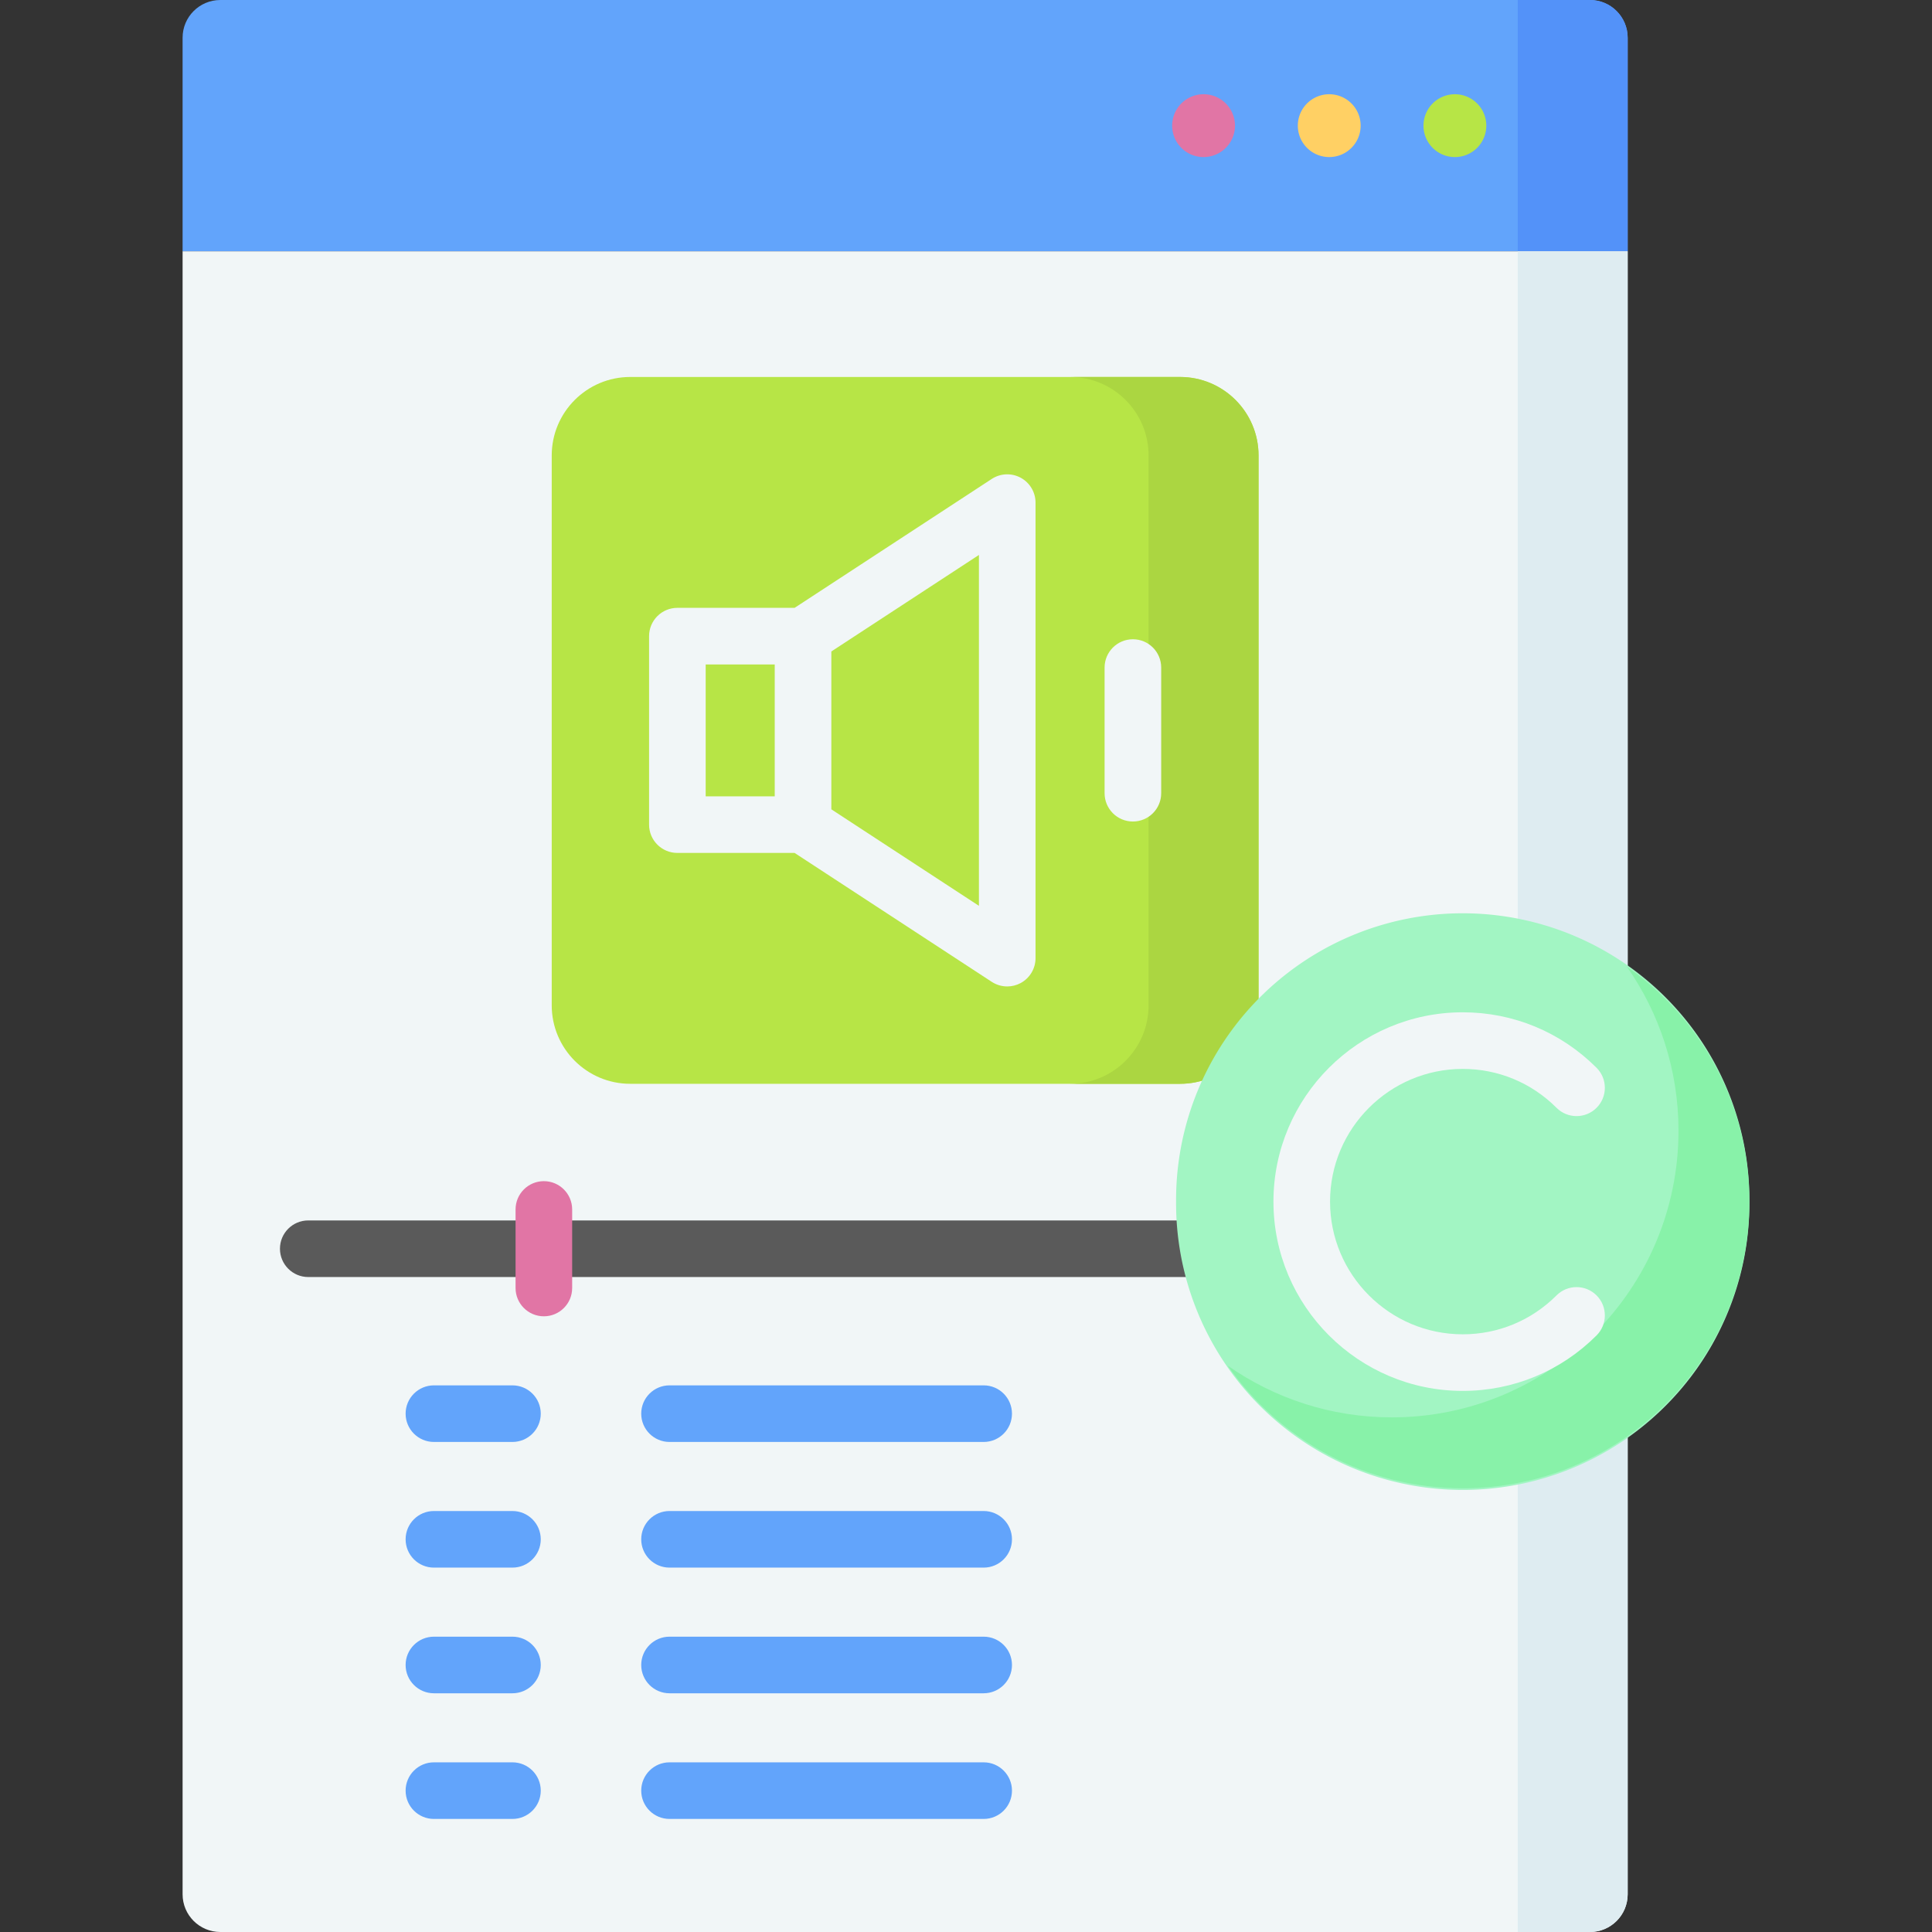<svg xmlns="http://www.w3.org/2000/svg" viewBox="0.0 0.0 200.0 200.0" height="200.0px" width="200.0px"><rect x="0.0" y="0.0" width="200.0" height="200.0" fill="#333333" stroke="none"/><path fill="#62a4fb" fill-opacity="1.0"  filling="0" d="M168.496 26.016 L18.902 26.016 L18.902 3.906 C18.902 1.749 20.651 0.0 22.809 0.0 L164.59 0.0 C166.747 0.0 168.496 1.749 168.496 3.906 L168.496 26.016 Z"></path>
<path fill="#5392f9" fill-opacity="1.0"  filling="0" d="M168.496 26.016 L157.114 26.016 L157.114 0.0 L164.59 0.0 C166.747 0.0 168.496 1.749 168.496 3.906 L168.496 26.016 Z"></path>
<path fill="#f1f6f7" fill-opacity="1.0"  filling="0" d="M164.59 200.0 L22.809 200.0 C20.651 200.0 18.902 198.251 18.902 196.094 L18.902 26.016 L168.496 26.016 L168.496 196.094 C168.496 198.251 166.747 200.0 164.59 200.0 Z"></path>
<path fill="#deecf1" fill-opacity="1.0"  filling="0" d="M164.59 200.0 L157.114 200.0 L157.114 26.016 L168.496 26.016 L168.496 196.094 C168.496 198.251 166.747 200.0 164.59 200.0 Z"></path>
<path fill="#b7e546" fill-opacity="1.0"  filling="0" d="M153.862 13.008 A3.252 3.252 0.0 1 1 147.358 13.008 A3.252 3.252 0.0 1 1 153.862 13.008 Z"></path>
<path fill="#ffd064" fill-opacity="1.0"  filling="0" d="M140.854 13.008 A3.252 3.252 0.0 1 1 134.35 13.008 A3.252 3.252 0.0 1 1 140.854 13.008 Z"></path>
<path fill="#e175a5" fill-opacity="1.0"  filling="0" d="M127.845 13.008 A3.252 3.252 0.0 1 1 121.341 13.008 A3.252 3.252 0.0 1 1 127.845 13.008 Z"></path>
<path fill="#b7e546" fill-opacity="1.0"  filling="0" d="M57.114 104.065 L57.114 47.154 C57.114 42.664 60.754 39.024 65.244 39.024 L122.154 39.024 C126.645 39.024 130.284 42.664 130.284 47.154 L130.284 104.065 C130.284 108.555 126.645 112.195 122.154 112.195 L65.244 112.195 C60.754 112.195 57.114 108.555 57.114 104.065 Z"></path>
<path fill="#abd641" fill-opacity="1.0"  filling="0" d="M122.154 39.024 L110.772 39.024 C115.262 39.024 118.902 42.664 118.902 47.154 L118.902 104.065 C118.902 108.555 115.262 112.195 110.772 112.195 L122.154 112.195 C126.645 112.195 130.284 108.555 130.284 104.065 L130.284 47.154 C130.284 42.664 126.645 39.024 122.154 39.024 Z"></path>
<path fill="#f1f6f7" fill-opacity="1.0"  filling="0" d="M105.662 49.455 C104.716 48.943 103.566 48.991 102.665 49.58 L82.257 62.924 L70.122 62.924 C68.504 62.924 67.192 64.236 67.192 65.854 L67.192 85.366 C67.192 86.984 68.504 88.295 70.122 88.295 L82.257 88.295 L102.665 101.639 C103.15 101.956 103.709 102.116 104.268 102.116 C104.746 102.116 105.226 101.999 105.662 101.764 C106.608 101.252 107.198 100.262 107.198 99.187 L107.198 52.032 C107.198 50.957 106.608 49.968 105.662 49.455 Z M73.052 68.783 L80.2 68.783 L80.2 82.436 L73.052 82.436 L73.052 68.783 Z M101.339 93.771 L86.06 83.781 L86.06 67.439 L101.339 57.448 L101.339 93.771 Z"></path>
<path fill="#f1f6f7" fill-opacity="1.0"  filling="0" d="M117.277 85.043 C115.658 85.043 114.347 83.732 114.347 82.114 L114.347 69.105 C114.347 67.488 115.658 66.176 117.277 66.176 C118.895 66.176 120.206 67.488 120.206 69.105 L120.206 82.114 C120.206 83.732 118.895 85.043 117.277 85.043 Z"></path>
<path fill="#5a5a5a" fill-opacity="1.0"  filling="0" d="M127.096 132.198 L31.911 132.198 C30.293 132.198 28.981 130.886 28.981 129.268 C28.981 127.65 30.293 126.339 31.911 126.339 L127.096 126.339 C128.715 126.339 130.026 127.65 130.026 129.268 C130.026 130.886 128.715 132.198 127.096 132.198 Z"></path>
<path fill="#e175a5" fill-opacity="1.0"  filling="0" d="M56.301 136.263 C54.683 136.263 53.371 134.951 53.371 133.333 L53.371 125.203 C53.371 123.585 54.683 122.273 56.301 122.273 C57.919 122.273 59.23 123.585 59.23 125.203 L59.23 133.333 C59.23 134.952 57.919 136.263 56.301 136.263 Z"></path>
<path fill="#62a4fb" fill-opacity="1.0"  filling="0" d="M53.049 149.271 L44.919 149.271 C43.301 149.271 41.989 147.959 41.989 146.341 C41.989 144.723 43.301 143.412 44.919 143.412 L53.049 143.412 C54.667 143.412 55.979 144.723 55.979 146.341 C55.979 147.959 54.667 149.271 53.049 149.271 Z"></path>
<path fill="#62a4fb" fill-opacity="1.0"  filling="0" d="M53.049 162.279 L44.919 162.279 C43.301 162.279 41.989 160.968 41.989 159.35 C41.989 157.732 43.301 156.42 44.919 156.42 L53.049 156.42 C54.667 156.42 55.979 157.732 55.979 159.35 C55.979 160.968 54.667 162.279 53.049 162.279 Z"></path>
<path fill="#62a4fb" fill-opacity="1.0"  filling="0" d="M53.049 188.296 L44.919 188.296 C43.301 188.296 41.989 186.984 41.989 185.366 C41.989 183.748 43.301 182.436 44.919 182.436 L53.049 182.436 C54.667 182.436 55.979 183.748 55.979 185.366 C55.979 186.984 54.667 188.296 53.049 188.296 Z"></path>
<path fill="#62a4fb" fill-opacity="1.0"  filling="0" d="M53.049 175.288 L44.919 175.288 C43.301 175.288 41.989 173.976 41.989 172.358 C41.989 170.74 43.301 169.428 44.919 169.428 L53.049 169.428 C54.667 169.428 55.979 170.74 55.979 172.358 C55.979 173.976 54.667 175.288 53.049 175.288 Z"></path>
<path fill="#62a4fb" fill-opacity="1.0"  filling="0" d="M101.829 149.271 L69.309 149.271 C67.691 149.271 66.379 147.959 66.379 146.341 C66.379 144.723 67.691 143.412 69.309 143.412 L101.829 143.412 C103.448 143.412 104.759 144.723 104.759 146.341 C104.759 147.959 103.447 149.271 101.829 149.271 Z"></path>
<path fill="#62a4fb" fill-opacity="1.0"  filling="0" d="M101.829 162.279 L69.309 162.279 C67.691 162.279 66.379 160.968 66.379 159.35 C66.379 157.732 67.691 156.42 69.309 156.42 L101.829 156.42 C103.448 156.42 104.759 157.732 104.759 159.35 C104.759 160.968 103.447 162.279 101.829 162.279 Z"></path>
<path fill="#62a4fb" fill-opacity="1.0"  filling="0" d="M101.829 188.296 L69.309 188.296 C67.691 188.296 66.379 186.984 66.379 185.366 C66.379 183.748 67.691 182.436 69.309 182.436 L101.829 182.436 C103.448 182.436 104.759 183.748 104.759 185.366 C104.759 186.984 103.447 188.296 101.829 188.296 Z"></path>
<path fill="#62a4fb" fill-opacity="1.0"  filling="0" d="M101.829 175.288 L69.309 175.288 C67.691 175.288 66.379 173.976 66.379 172.358 C66.379 170.74 67.691 169.428 69.309 169.428 L101.829 169.428 C103.448 169.428 104.759 170.74 104.759 172.358 C104.759 173.976 103.447 175.288 101.829 175.288 Z"></path>
<path fill="#a2f5c3" fill-opacity="1.0"  filling="0" d="M181.097 124.39 A29.675 29.675 0.0 1 1 121.748 124.39 A29.675 29.675 0.0 1 1 181.097 124.39 Z"></path>
<path fill="#88f2a9" fill-opacity="1.0"  filling="0" d="M168.409 100.064 C171.776 104.877 173.757 110.73 173.757 117.05 C173.757 133.439 160.471 146.725 144.083 146.725 C137.763 146.725 131.91 144.743 127.097 141.376 C132.462 149.045 141.354 154.064 151.423 154.064 C167.812 154.064 181.098 140.779 181.098 124.39 C181.098 114.321 176.078 105.429 168.409 100.064 Z"></path>
<path fill="#f1f6f7" fill-opacity="1.0"  filling="0" d="M151.423 143.986 C140.618 143.986 131.827 135.196 131.827 124.39 C131.827 113.584 140.618 104.793 151.423 104.793 C156.652 104.793 161.571 106.833 165.275 110.538 C166.42 111.682 166.42 113.537 165.275 114.681 C164.131 115.825 162.276 115.825 161.132 114.681 C158.535 112.083 155.086 110.653 151.423 110.653 C143.848 110.653 137.686 116.815 137.686 124.39 C137.686 131.965 143.848 138.127 151.423 138.127 C155.087 138.127 158.535 136.696 161.132 134.099 C162.277 132.955 164.131 132.955 165.275 134.099 C166.42 135.243 166.42 137.098 165.275 138.242 C161.571 141.946 156.651 143.986 151.423 143.986 Z"></path></svg>